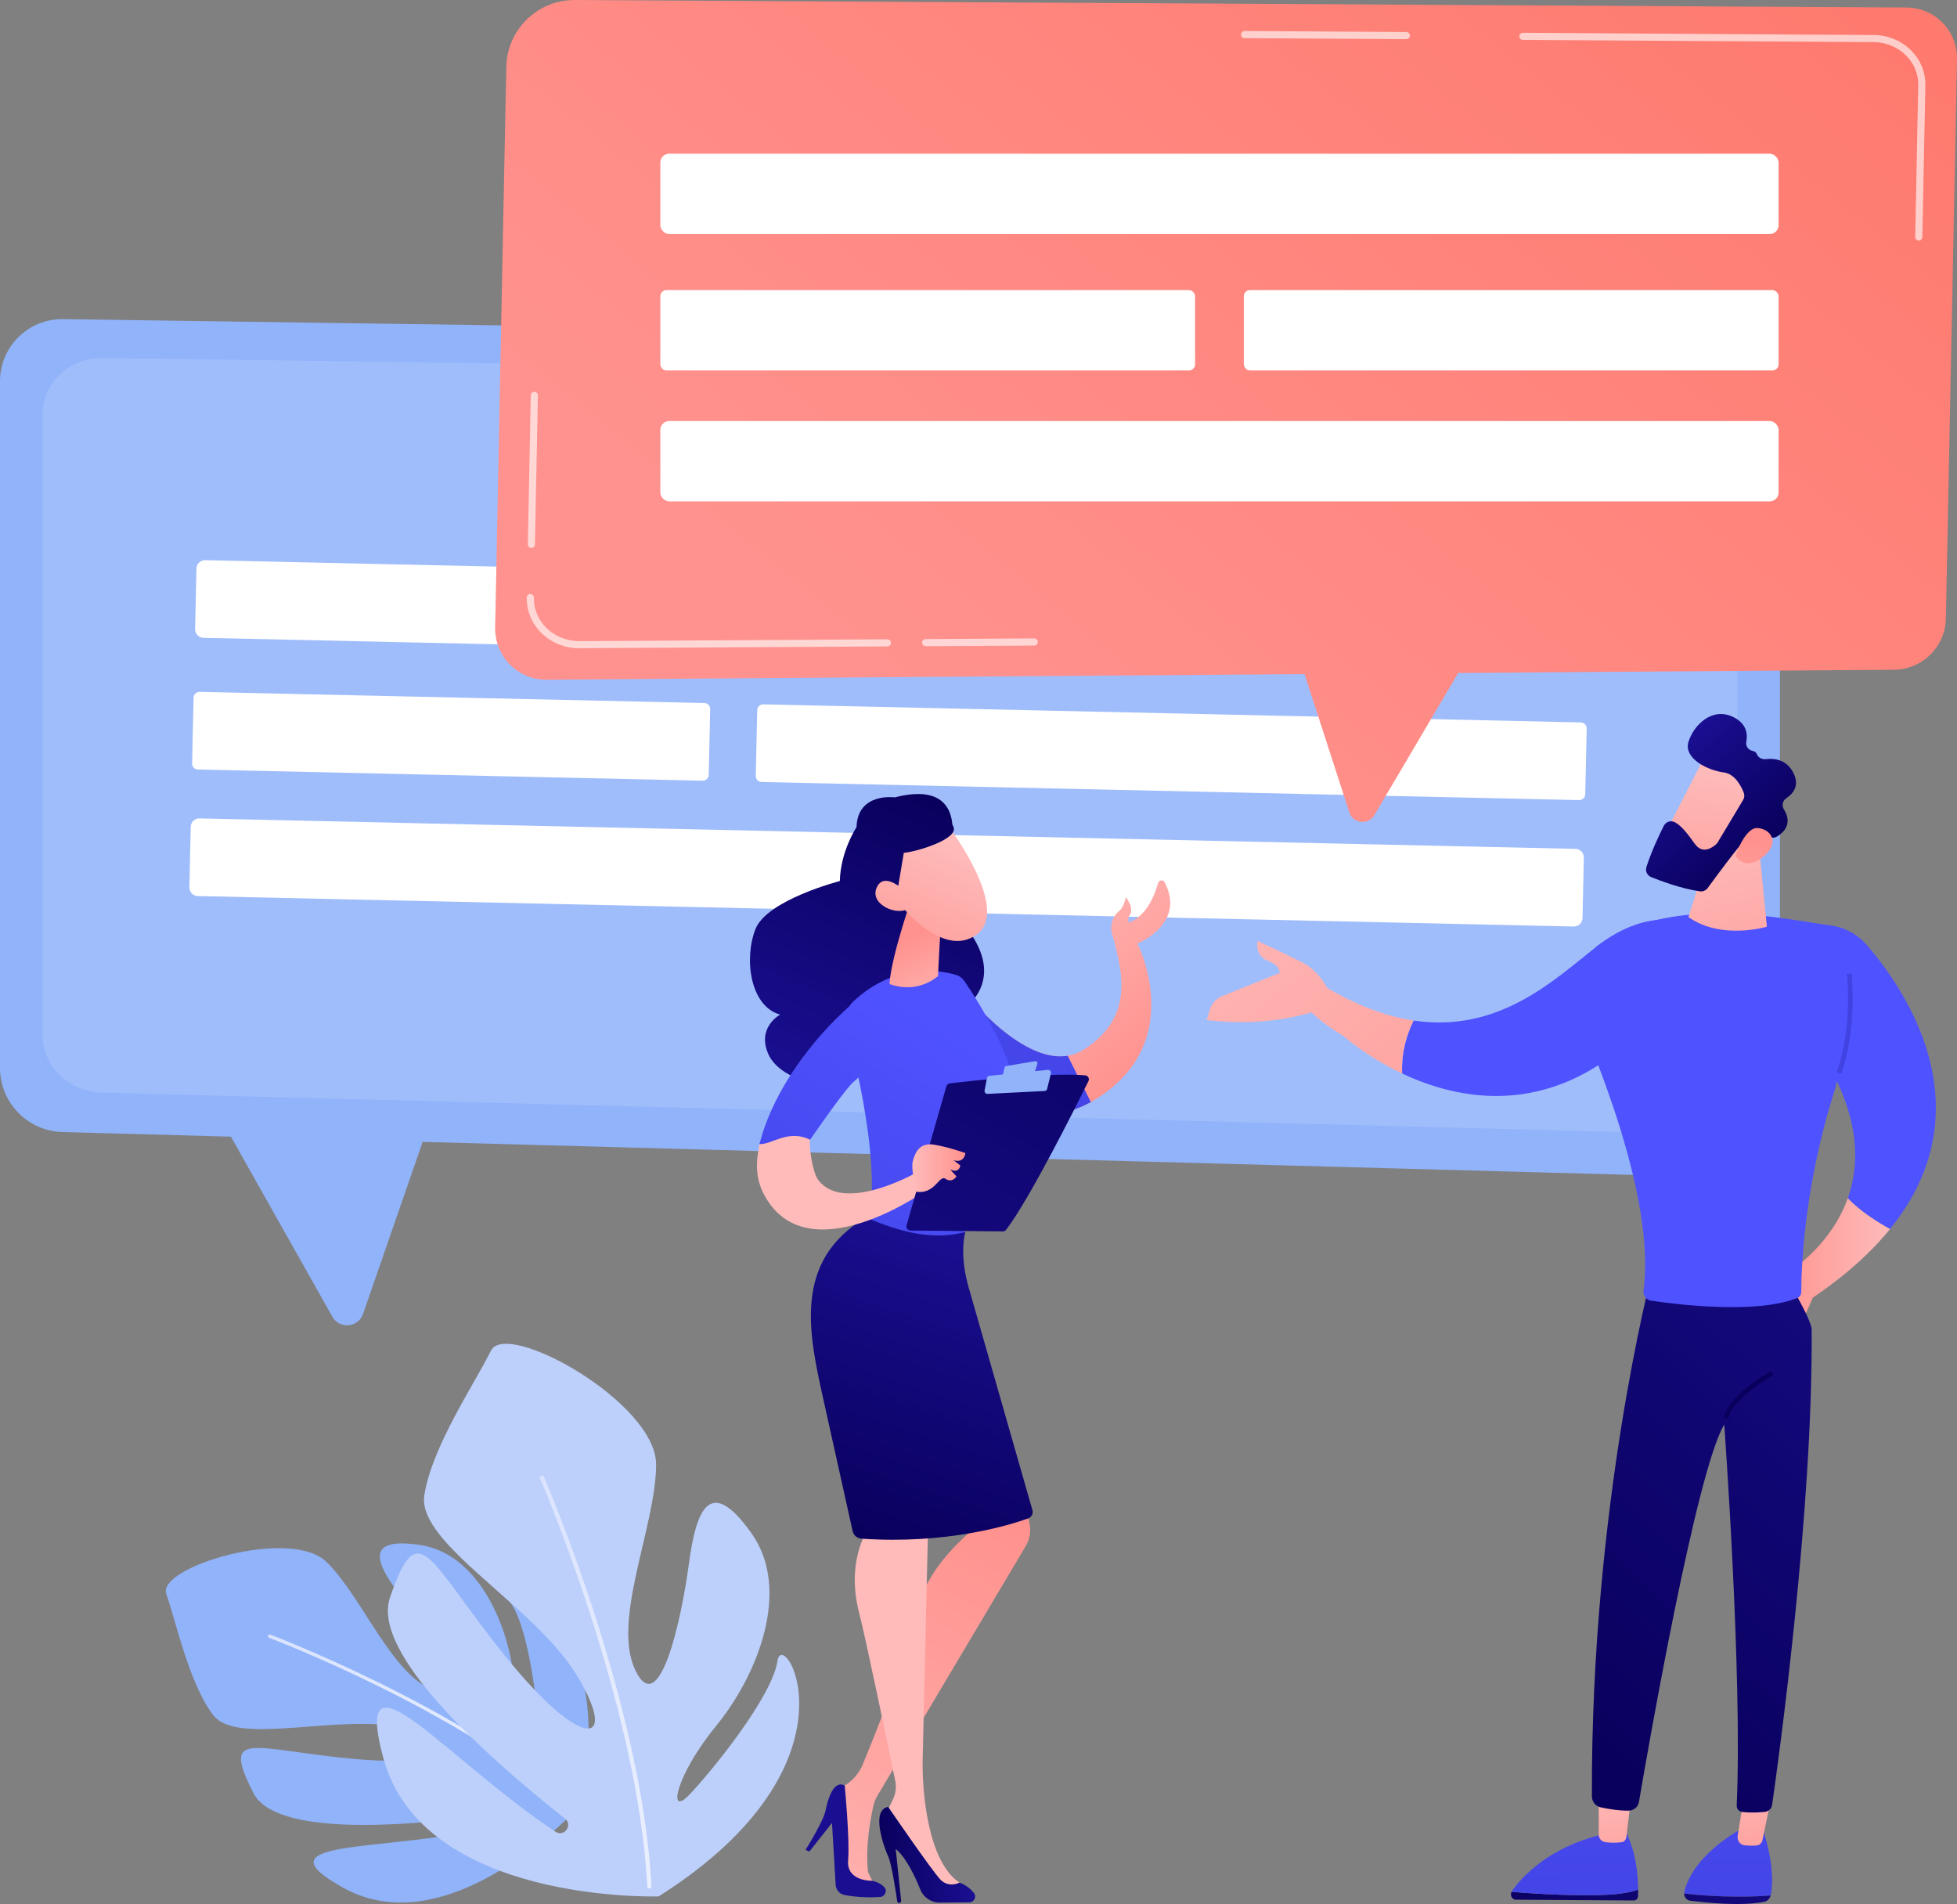 <?xml version="1.0" encoding="UTF-8"?><svg id="uuid-8c05e4fd-01ef-431c-bb0b-20465b9b7619" xmlns="http://www.w3.org/2000/svg" xmlns:xlink="http://www.w3.org/1999/xlink" viewBox="0 0 2799.59 2723.48"><rect x="0" y="0" width="2799.59" height="2723.48" fill="#808080" stroke="none"/><defs><linearGradient id="uuid-7f3ff78a-c205-46f3-bfdf-d6d85ca621f0" x1="383.25" y1="2461.11" x2="816.97" y2="2461.11" gradientUnits="userSpaceOnUse"><stop offset="0" stop-color="#dae3fe"/><stop offset="1" stop-color="#e9effd"/></linearGradient><linearGradient id="uuid-a73f8a4a-30e0-4447-8dcf-67012d956525" x1="772.48" y1="2406.03" x2="931.91" y2="2406.03" xlink:href="#uuid-7f3ff78a-c205-46f3-bfdf-d6d85ca621f0"/><linearGradient id="uuid-648d1f71-a057-4fe8-a110-be6d4af18bd5" x1="2681.47" y1="-861.86" x2="1247.89" y2="959" gradientTransform="translate(88.35 35.65) rotate(1.14)" gradientUnits="userSpaceOnUse"><stop offset="0" stop-color="#fe7062"/><stop offset="1" stop-color="#ff928e"/></linearGradient><linearGradient id="uuid-7e96a62a-caf2-4ebb-a3f9-c930bbf8f2da" x1="3061.62" y1="-562.55" x2="1628.06" y2="1258.28" xlink:href="#uuid-648d1f71-a057-4fe8-a110-be6d4af18bd5"/><linearGradient id="uuid-24d39e08-c2cf-4344-ab0a-319b2fefbb86" x1="-2546.06" y1="1800.21" x2="-2378.22" y2="1800.21" gradientTransform="translate(157.77) rotate(-180) scale(1 -1)" gradientUnits="userSpaceOnUse"><stop offset="0" stop-color="#febbba"/><stop offset="1" stop-color="#ff928e"/></linearGradient><linearGradient id="uuid-e4d5f41a-913b-4643-9045-2800a37bd588" x1="-2317.76" y1="2326.34" x2="-2313.55" y2="2789.38" gradientTransform="translate(157.77) rotate(-180) scale(1 -1)" gradientUnits="userSpaceOnUse"><stop offset="0" stop-color="#4f52ff"/><stop offset="1" stop-color="#4042e2"/></linearGradient><linearGradient id="uuid-b044e45f-3601-4f05-abd5-2f442f64f142" x1="-2062.22" y1="2515.26" x2="-2520.09" y2="2874.78" gradientTransform="translate(157.77) rotate(-180) scale(1 -1)" gradientUnits="userSpaceOnUse"><stop offset="0" stop-color="#09005d"/><stop offset="1" stop-color="#1a0f91"/></linearGradient><linearGradient id="uuid-65f45627-f31a-4719-a310-0f3d9e21d0bf" x1="-2342.3" y1="2520.45" x2="-2366.34" y2="2730.26" xlink:href="#uuid-24d39e08-c2cf-4344-ab0a-319b2fefbb86"/><linearGradient id="uuid-e669bf2b-ce12-4da9-80fc-c24f98105890" x1="-1980.88" y1="2618.84" x2="-2438.75" y2="2978.36" xlink:href="#uuid-b044e45f-3601-4f05-abd5-2f442f64f142"/><linearGradient id="uuid-b70bcff0-78a3-43cf-abc1-13c37498a407" x1="-2098.52" y1="2324.34" x2="-2094.31" y2="2787.38" xlink:href="#uuid-e4d5f41a-913b-4643-9045-2800a37bd588"/><linearGradient id="uuid-50b023fb-624f-4467-b79a-9b1232841d83" x1="-2146.47" y1="2542.89" x2="-2170.51" y2="2752.7" xlink:href="#uuid-24d39e08-c2cf-4344-ab0a-319b2fefbb86"/><linearGradient id="uuid-8183bfcf-444b-4136-98c6-229e31664c38" x1="2218.97" y1="2459.45" x2="2979.23" y2="1614.72" gradientTransform="matrix(1,0,0,1,0,0)" xlink:href="#uuid-b044e45f-3601-4f05-abd5-2f442f64f142"/><linearGradient id="uuid-53392e75-cf29-47db-8e93-0e7c28e7a9b7" x1="-7600.94" y1="-2093.89" x2="-8572.38" y2="-2882.31" gradientTransform="translate(-609.99) rotate(-180) scale(1 -1)" xlink:href="#uuid-e4d5f41a-913b-4643-9045-2800a37bd588"/><linearGradient id="uuid-7d1bd80d-c150-4367-81ac-208b39e5a59e" x1="-2289.19" y1="1179.19" x2="-2380.98" y2="1575.86" xlink:href="#uuid-24d39e08-c2cf-4344-ab0a-319b2fefbb86"/><linearGradient id="uuid-470757ba-d969-43a2-83e9-20e084272cb0" x1="-2872.79" y1="-2658.55" x2="-3035.64" y2="-2443.11" gradientTransform="translate(-1442.53 832.89) rotate(-133.27) scale(1 -1)" xlink:href="#uuid-24d39e08-c2cf-4344-ab0a-319b2fefbb86"/><linearGradient id="uuid-2066ead9-2250-4d72-8f90-2c9efe5a3ea5" x1="-2997.16" y1="-2606.81" x2="-2802.63" y2="-2606.81" gradientTransform="translate(-1442.53 832.89) rotate(-133.27) scale(1 -1)" xlink:href="#uuid-b044e45f-3601-4f05-abd5-2f442f64f142"/><linearGradient id="uuid-33361031-7423-4fbc-ab17-b5fee6d175ed" x1="-3111.3" y1="-2487.94" x2="-2980.68" y2="-2621.95" gradientTransform="translate(-1442.53 832.89) rotate(-133.27) scale(1 -1)" xlink:href="#uuid-24d39e08-c2cf-4344-ab0a-319b2fefbb86"/><linearGradient id="uuid-1d6bce70-fde9-4bc4-b440-6d9c2a4ed0f5" x1="3574.53" y1="457.72" x2="2729.8" y2="1365.81" gradientTransform="matrix(1,0,0,1,0,0)" xlink:href="#uuid-e4d5f41a-913b-4643-9045-2800a37bd588"/><linearGradient id="uuid-f9bba410-f096-43d9-8b3b-36e274865ae9" x1="2499.36" y1="1989.24" x2="2235.38" y2="1172.66" gradientTransform="matrix(1,0,0,1,0,0)" xlink:href="#uuid-b044e45f-3601-4f05-abd5-2f442f64f142"/><linearGradient id="uuid-2ed96385-9194-4103-b6e6-90dfa9860b3d" x1="-7435.39" y1="-2297.88" x2="-8406.83" y2="-3086.3" gradientTransform="translate(-609.99) rotate(-180) scale(1 -1)" xlink:href="#uuid-e4d5f41a-913b-4643-9045-2800a37bd588"/><linearGradient id="uuid-c07037df-6dcc-4910-9e10-2a24b8ebe944" x1="-2336.04" y1="1169.5" x2="-2897.75" y2="1888.16" gradientTransform="translate(-609.99) rotate(-180) scale(1 -1)" xlink:href="#uuid-24d39e08-c2cf-4344-ab0a-319b2fefbb86"/><linearGradient id="uuid-2c6576ee-9115-44d5-abf0-592f8b2d75f4" x1="-2260.86" y1="1228.25" x2="-2822.58" y2="1946.92" gradientTransform="translate(-609.99) rotate(-180) scale(1 -1)" xlink:href="#uuid-24d39e08-c2cf-4344-ab0a-319b2fefbb86"/><linearGradient id="uuid-88aeac95-5122-47cf-825a-443901a883e9" x1="-367.42" y1="1275.73" x2="-573.83" y2="1529.47" gradientTransform="translate(1062.62) rotate(-180) scale(1 -1)" xlink:href="#uuid-24d39e08-c2cf-4344-ab0a-319b2fefbb86"/><linearGradient id="uuid-4e80a6a5-6b55-4da4-88f4-d74e6991e15a" x1="1601.11" y1="1120.47" x2="1415.97" y2="1638.53" gradientTransform="matrix(1,0,0,1,0,0)" xlink:href="#uuid-e4d5f41a-913b-4643-9045-2800a37bd588"/><linearGradient id="uuid-093f5d4a-0f98-42b7-80b6-1f0afe98651f" x1="1340.93" y1="1140.57" x2="1159.76" y2="1561.81" gradientTransform="matrix(1,0,0,1,0,0)" xlink:href="#uuid-b044e45f-3601-4f05-abd5-2f442f64f142"/><linearGradient id="uuid-635d436a-a15e-44ee-828e-3c0efc12e100" x1="1382.63" y1="1482.77" x2="1063.31" y2="1965.15" gradientTransform="matrix(1,0,0,1,0,0)" xlink:href="#uuid-e4d5f41a-913b-4643-9045-2800a37bd588"/><linearGradient id="uuid-802bb673-7f86-4b08-8310-bf66c21b42d7" x1="-15261.66" y1="5017.73" x2="-15244.15" y2="4893.41" gradientTransform="translate(-14697.49 898.81) rotate(163.78) scale(1 -1)" xlink:href="#uuid-24d39e08-c2cf-4344-ab0a-319b2fefbb86"/><linearGradient id="uuid-8d9ebd8a-60a2-41ed-98d9-1638c98ff6f9" x1="-15524.81" y1="5093.12" x2="-15361.09" y2="5281.36" gradientTransform="translate(-14970.11 1039.82) rotate(162.43) scale(1 -1)" xlink:href="#uuid-24d39e08-c2cf-4344-ab0a-319b2fefbb86"/><linearGradient id="uuid-0a250cf6-d822-4e21-b675-40f4bc561433" x1="1331.11" y1="1136.35" x2="1149.93" y2="1557.58" gradientTransform="matrix(1,0,0,1,0,0)" xlink:href="#uuid-b044e45f-3601-4f05-abd5-2f442f64f142"/><linearGradient id="uuid-691e3817-5a92-4e5b-9280-8b8728ea24f4" x1="-15483.91" y1="5057.55" x2="-15320.19" y2="5245.78" gradientTransform="translate(-14970.11 1039.82) rotate(162.43) scale(1 -1)" xlink:href="#uuid-24d39e08-c2cf-4344-ab0a-319b2fefbb86"/><linearGradient id="uuid-443268db-7e53-400c-9bbf-c33636a6af83" x1="14129.8" y1="2959.87" x2="14520.41" y2="2270.35" gradientTransform="translate(-13088.48 52.79) rotate(-.54)" xlink:href="#uuid-24d39e08-c2cf-4344-ab0a-319b2fefbb86"/><linearGradient id="uuid-86ab2037-1806-4d58-b19c-548817b82683" x1="16975.23" y1="-2011.29" x2="16886.78" y2="-1855.44" gradientTransform="translate(-13088.48 52.79) rotate(-.54)" xlink:href="#uuid-b044e45f-3601-4f05-abd5-2f442f64f142"/><linearGradient id="uuid-41e90c2d-c9c7-4c40-941f-2ecc2edefb2f" x1="14206.1" y1="2566.93" x2="13621.92" y2="2753.73" gradientTransform="translate(-13088.48 52.79) rotate(-.54)" xlink:href="#uuid-24d39e08-c2cf-4344-ab0a-319b2fefbb86"/><linearGradient id="uuid-bf01f8eb-ca01-40c2-97a1-329c1359461a" x1="14320.81" y1="2736.71" x2="14456.92" y2="2736.71" gradientTransform="translate(-13088.48 52.79) rotate(-.54)" xlink:href="#uuid-b044e45f-3601-4f05-abd5-2f442f64f142"/><linearGradient id="uuid-9643fa86-e052-48ab-b92b-dae6c812070c" x1="14318.27" y1="2290.99" x2="14469.36" y2="1852.85" gradientTransform="translate(-13088.48 52.79) rotate(-.54)" xlink:href="#uuid-b044e45f-3601-4f05-abd5-2f442f64f142"/><linearGradient id="uuid-e4719a03-b08e-4a4b-a83a-cfea8dff2064" x1="1269.97" y1="1408.19" x2="950.64" y2="1890.57" gradientTransform="matrix(1,0,0,1,0,0)" xlink:href="#uuid-e4d5f41a-913b-4643-9045-2800a37bd588"/><linearGradient id="uuid-5cc99a46-446f-426c-909c-5f0c4a93e73d" x1="4405.53" y1="1691.72" x2="4645.89" y2="1691.72" gradientTransform="translate(-3037.28)" xlink:href="#uuid-24d39e08-c2cf-4344-ab0a-319b2fefbb86"/><linearGradient id="uuid-0c0a6ded-a098-42dc-82a4-7ea03335fb89" x1="1668.85" y1="1195.6" x2="1105.69" y2="2152.96" gradientTransform="matrix(1,0,0,1,0,0)" xlink:href="#uuid-b044e45f-3601-4f05-abd5-2f442f64f142"/><linearGradient id="uuid-8a88e705-c04f-412e-965d-8eab5c86f0af" x1="4342.45" y1="1670.92" x2="4418.35" y2="1670.92" gradientTransform="translate(-3037.28)" xlink:href="#uuid-24d39e08-c2cf-4344-ab0a-319b2fefbb86"/></defs><path d="M830.47,2582.2s-185.14,204.11-339.76,117.85c-124.27-69.33,52.28-51.21,202.04-83.97,11.75-2.57,8.68-20.14-3.25-18.56-117.17,15.53-295.96,28.23-327.01-32.86-46.88-92.23-1.42-62.32,141.26-49,142.68,13.32,170.17-21.91,77.04-43.85-93.13-21.94-241.28,26.59-275.8-18.54s-53.38-134.71-67.13-173.24c-13.76-38.53,177.6-96.33,229.33-45.76,51.73,50.58,93.74,163.46,155.14,184.07,61.39,20.61-4.65-79.25-45.36-130.79-40.72-51.54-56.86-89.85,24.49-77.55,81.35,12.29,124.35,111.58,132.93,185.69,8.58,74.11,37.23,115.56,35.93,78.9-1.3-36.66-14.6-149.11-40.6-182.91-26-33.81,159.61,7.45,100.77,290.52Z" style="fill:#91b3fa; stroke-width:0px;"/><path d="M815.4,2584.15c-.81.31-1.77.17-2.47-.44-158.91-139.02-425.44-240.07-428.11-241.07-1.26-.47-1.89-1.87-1.42-3.14.47-1.25,1.88-1.89,3.13-1.42,2.68,1,270.02,102.35,429.6,241.97,1.01.88,1.11,2.42.23,3.43-.27.31-.61.54-.96.67Z" style="fill:url(#uuid-7f3ff78a-c205-46f3-bfdf-d6d85ca621f0); stroke-width:0px;"/><path d="M942.25,2712.56s-338.11,11.16-394.15-198.85c-45.04-168.78,89.81,2.34,246.63,106.38,12.31,8.16,25.16-9.55,13.58-18.72-113.8-90.03-277.73-236.8-250.39-316.37,41.26-120.12,53.73-54.49,163.87,82.68,110.14,137.16,164.69,131.3,104.47,30.45-60.22-100.85-229.57-190-219.27-258.98,10.3-68.98,73.16-162.14,95.37-207.18,22.21-45.04,236.65,74.27,236.26,163.09-.39,88.82-64.02,222.29-29.74,294.02,34.28,71.73,65.89-71.8,76.55-151.73,10.65-79.93,30.64-126.88,89.29-44.66,58.66,82.22,7.87,204.95-50.14,275.82-58.01,70.87-70.08,131.55-38.86,99.08,31.22-32.47,118.98-140.25,126.57-192.06,7.59-51.8,129.79,147.08-170.03,337.03Z" style="fill:#bdd0fb; stroke-width:0px;"/><path d="M927.66,2700.94c-.97-.45-1.66-1.41-1.72-2.56-13.2-258.86-151.81-580.16-153.21-583.37-.66-1.51.03-3.27,1.55-3.93,1.51-.65,3.27.04,3.93,1.55,1.41,3.22,140.44,325.49,153.69,585.45.09,1.64-1.18,3.05-2.83,3.13-.51.03-.99-.08-1.42-.28Z" style="fill:url(#uuid-a73f8a4a-30e0-4447-8dcf-67012d956525); stroke-width:0px;"/><path d="M2454.08,1683.77L89.33,1619.27c-49.73-1.36-89.33-42.06-89.33-91.8v-982.06c0-49.61,40.59-89.63,90.2-88.93l2337.97,33.28c65.51.93,118.12,54.3,118.12,119.81v984.47c0,50.54-41.7,91.11-92.22,89.73Z" style="fill:#91b3fa; stroke-width:0px;"/><path d="M2397.78,1621.17l-2251.84-58.29c-47.35-1.23-85.07-38.01-85.07-82.96v-887.44c0-44.83,38.66-81,85.89-80.36l2226.35,30.07c62.38.84,112.48,49.07,112.48,108.27v889.61c0,45.67-39.71,82.33-87.81,81.09Z" style="fill:#fff; opacity:.14; stroke-width:0px;"/><path d="M323.87,1614.39l151.53,268.94c10.25,18.19,37.18,15.77,44.01-3.97l91.75-264.97h-287.29Z" style="fill:#91b3fa; stroke-width:0px;"/><path d="M1251.36,532.15h-.07l-283.91-3.83c-2.81-.04-5.06-2.35-5.03-5.17s2.32-4.93,5.17-5.03l283.91,3.83c2.81.04,5.06,2.35,5.03,5.17-.04,2.79-2.31,5.03-5.1,5.03Z" style="fill:#fff; stroke-width:0px;"/><path d="M2259.49,955.89l-1968.38-43.56c-6.75-.15-12.14-5.79-12-12.54l1.91-86.53c.15-6.75,5.79-12.15,12.54-12l1968.38,43.56c6.75.15,12.15,5.79,12,12.54l-1.91,86.53c-.15,6.75-5.79,12.15-12.54,12Z" style="fill:#fff; stroke-width:0px;"/><path d="M2251.31,1325.27l-1968.38-43.56c-6.75-.15-12.14-5.79-12-12.54l1.91-86.53c.15-6.75,5.79-12.14,12.54-12l1968.38,43.56c6.75.15,12.15,5.79,12,12.54l-1.91,86.53c-.15,6.75-5.79,12.15-12.54,12Z" style="fill:#fff; stroke-width:0px;"/><path d="M1005.19,1116.68l-722.05-15.98c-4.67-.1-8.4-4.01-8.3-8.67l2.08-94.1c.1-4.67,4.01-8.4,8.67-8.3l722.05,15.98c4.67.1,8.4,4.01,8.3,8.67l-2.08,94.1c-.1,4.67-4.01,8.4-8.67,8.3Z" style="fill:#fff; stroke-width:0px;"/><path d="M2259.1,1144.43l-1169.63-25.88c-4.67-.1-8.4-4.01-8.3-8.67l2.08-94.1c.1-4.67,4.01-8.4,8.67-8.3l1169.63,25.88c4.67.1,8.4,4.01,8.3,8.67l-2.08,94.1c-.1,4.67-4.01,8.4-8.67,8.3Z" style="fill:#fff; stroke-width:0px;"/><path d="M782.01,972.25l1927.41-14.25c40.53-.3,73.45-32.82,74.26-73.34l15.9-800c.8-40.42-31.62-73.67-72.04-73.9L822.44,0c-53.38-.3-97.1,42.32-98.16,95.69l-15.94,801.96c-.82,41.17,32.49,74.9,73.67,74.59Z" style="fill:url(#uuid-648d1f71-a057-4fe8-a110-be6d4af18bd5); stroke-width:0px;"/><path d="M2093.88,949.27l-127.79,216.63c-8.64,14.65-30.54,12.24-35.79-3.94l-70.45-217.34,234.03,4.65Z" style="fill:url(#uuid-7e96a62a-caf2-4ebb-a3f9-c930bbf8f2da); stroke-width:0px;"/><g style="opacity:.63;"><path d="M1324.21,924.29c-2.8,0-5.08-2.26-5.1-5.07-.02-2.81,2.25-5.11,5.07-5.13l155.35-.93h.03c2.8,0,5.08,2.26,5.1,5.07.02,2.81-2.25,5.11-5.07,5.13l-155.35.93h-.03Z" style="fill:#fff; stroke-width:0px;"/></g><g style="opacity:.63;"><path d="M828.44,927.27c-20.59,0-40.47-8.19-54.59-22.51-13.46-13.64-20.66-31.46-20.29-50.17.06-2.81,2.38-5.03,5.2-4.99,2.81.06,5.05,2.38,4.99,5.2-.32,15.93,5.85,31.14,17.36,42.81,12.22,12.39,29.45,19.47,47.33,19.47h.41l440.58-2.65h.03c2.8,0,5.08,2.26,5.1,5.07.02,2.81-2.25,5.11-5.07,5.13l-440.58,2.65h-.46Z" style="fill:#fff; stroke-width:0px;"/></g><g style="opacity:.63;"><path d="M760.17,783.69h-.11c-2.81-.06-5.05-2.38-4.99-5.2l4.24-213.02c.06-2.78,2.33-4.99,5.09-4.99h.11c2.81.06,5.05,2.38,4.99,5.2l-4.24,213.02c-.06,2.78-2.33,4.99-5.09,4.99Z" style="fill:#fff; stroke-width:0px;"/></g><g style="opacity:.63;"><path d="M2011.83,56.01h-.03l-231.34-1.47c-2.81-.02-5.08-2.31-5.06-5.13.02-2.8,2.3-5.06,5.1-5.06h.03l231.34,1.47c2.81.02,5.08,2.31,5.06,5.13-.02,2.8-2.3,5.06-5.1,5.06Z" style="fill:#fff; stroke-width:0px;"/></g><g style="opacity:.63;"><path d="M2744.92,344.18h-.11c-2.81-.06-5.05-2.38-4.99-5.2l4.32-217.05c.31-15.64-5.7-30.59-16.92-42.11-12-12.31-29.01-19.44-46.69-19.55l-502.03-3.2c-2.81-.02-5.08-2.31-5.06-5.13.02-2.8,2.3-5.06,5.1-5.06h.03l502.03,3.2c20.39.13,40.04,8.38,53.93,22.63,13.14,13.48,20.17,31.03,19.81,49.42l-4.32,217.06c-.06,2.78-2.33,4.99-5.09,4.99Z" style="fill:#fff; stroke-width:0px;"/></g><rect x="944.63" y="219.84" width="1599.74" height="114.98" rx="12.7" ry="12.7" style="fill:#fff; stroke-width:0px;"/><rect x="944.63" y="602.22" width="1599.74" height="114.98" rx="12.7" ry="12.7" style="fill:#fff; stroke-width:0px;"/><rect x="944.63" y="414.93" width="765.03" height="114.98" rx="8.78" ry="8.78" style="fill:#fff; stroke-width:0px;"/><rect x="1779.34" y="414.93" width="765.03" height="114.98" rx="8.78" ry="8.78" style="fill:#fff; stroke-width:0px;"/><path d="M2643.42,1713.71c17.22,18.38,42.57,34.26,60.41,44.16-26.64,32.93-62.69,65.91-110.42,98.19l-13.66,30.65-43.76-52.45s78.53-39.08,107.43-120.56Z" style="fill:url(#uuid-24d39e08-c2cf-4344-ab0a-319b2fefbb86); stroke-width:0px;"/><path d="M2409.22,2708.54c-.01-.94.05-1.89.29-2.84,14.18-56.2,84.53-91.2,84.53-91.2l27.88,2.19c16.03,49.53,13.97,79.91,11.4,93.44-.07.38-.19.74-.29,1.11-23,2.05-70.33,3.4-123.81-2.69Z" style="fill:url(#uuid-e4d5f41a-913b-4643-9045-2800a37bd588); stroke-width:0px;"/><path d="M2533.02,2711.23c-1.24,4.52-4.58,8.04-8.85,8.93-32.71,6.88-84.71,1.34-106.54-1.51-4.82-.63-8.34-5.08-8.42-10.11,53.47,6.09,100.81,4.74,123.81,2.69Z" style="fill:url(#uuid-b044e45f-3601-4f05-abd5-2f442f64f142); stroke-width:0px;"/><path d="M2533.12,2575.16l-11.81,56.84c-.87,4.16-4.07,7.28-7.94,7.65-4.74.45-11.5.71-18.29-.29-6.09-.9-10.33-7.09-9.25-13.73l8.21-50.47h39.09Z" style="fill:url(#uuid-65f45627-f31a-4719-a310-0f3d9e21d0bf); stroke-width:0px;"/><path d="M2288.48,2710.66c30.79-.86,46.72-4.49,54.95-7.85.02,3.06,0,6.18-.1,9.41-.11,3.45-2.66,6.2-5.8,6.18l-169.06-1.09c-5.39-.04-8.55-6.29-6.21-11.24,22.17,1.83,78.62,5.93,126.22,4.6Z" style="fill:url(#uuid-e669bf2b-ce12-4da9-80fc-c24f98105890); stroke-width:0px;"/><path d="M2162.26,2706.07c.2-.43.38-.87.67-1.28,14.93-20.86,52.96-62.4,128.1-80.42l36.05-1.14s16.05,27.9,16.35,79.58c-8.23,3.37-24.16,6.99-54.95,7.85-47.6,1.33-104.05-2.77-126.22-4.6Z" style="fill:url(#uuid-b70bcff0-78a3-43cf-abc1-13c37498a407); stroke-width:0px;"/><path d="M2333.76,2568.6c-.4,2.69-5.34,43.52-7.25,59.36-.45,3.76-3.18,6.67-6.62,7.08-6.14.73-16.07,1.4-24.76-.38-4.69-.96-8.08-5.46-8.08-10.7v-64.1l46.71,8.74Z" style="fill:url(#uuid-50b023fb-624f-4467-b79a-9b1232841d83); stroke-width:0px;"/><path d="M2362.67,1823.34s-86.94,330.42-85.37,746.21c.03,7.58,5.35,14.12,12.77,15.69,10.93,2.3,27,5.04,40.3,4.66,7.1-.2,13.04-5.47,14.23-12.47,12.19-71.49,82.15-474.24,122.01-539.62,0,0,26.23,358.7,17.84,544.8-.21,4.63,3.18,8.64,7.78,9.17,6.98.81,18.15,1.42,32.36-.09,5.39-.57,9.75-4.65,10.52-10.02,8.68-60.51,58.66-420.65,56.54-680.09-.12-14.63-38.69-78.24-38.69-78.24h-190.29Z" style="fill:url(#uuid-8183bfcf-444b-4136-98c6-229e31664c38); stroke-width:0px;"/><path d="M2241.76,1423.45c14.11-17.69,26.47-36.65,36.81-56.18,14.44-27.28,1.16,17.66,5.11-13.15,108.15-78.04,271-38.54,333.99-30.61,20.65,2.6,39.54,12.78,53.16,28.54,53.98,62.47,172.43,233.49,33.01,405.82-17.84-9.9-43.19-25.79-60.41-44.16,15.42-43.48,16.69-99.04-15.64-167.18-1.1,5.4-2.47,10.75-4.13,16.01-44.55,141.15-46.93,258.6-46.83,285.67.01,3.68-2.19,6.98-5.61,8.35-58.64,23.5-171.51,9.51-209.4,3.87-6.95-1.04-11.62-7.5-10.66-14.46,18.6-134.72-76.84-356.35-102.05-411.86-1.81-3.99-4.32-7.59-7.35-10.66Z" style="fill:url(#uuid-53392e75-cf29-47db-8e93-0e7c28e7a9b7); stroke-width:0px;"/><path d="M2516.32,1210.08l11.3,115.46s-64.95,19.56-112.19-13.77l33.21-104.94,67.68,3.24Z" style="fill:url(#uuid-7d1bd80d-c150-4367-81ac-208b39e5a59e); stroke-width:0px;"/><path d="M2440.95,1078.48c-1.56,1.47-65.98,127.96-65.98,127.96l73.01,35.24,78.86-110.82s-59.72-77.02-85.89-52.39Z" style="fill:url(#uuid-470757ba-d969-43a2-83e9-20e084272cb0); stroke-width:0px;"/><path d="M2494.54,1133.94c1.3,3.37.98,7.13-.88,10.23l-36.41,60.7c-.55.92-1.21,1.75-2,2.48-4.33,4.03-19.16,15.77-30.63-.21-9.77-13.62-18.94-26-28.76-31.1-5.74-2.98-12.8-.6-15.71,5.17-6,11.89-17.62,36.13-24.92,59.11-1.83,5.76,1.14,11.95,6.75,14.21,14.78,5.99,44,16.82,69.93,20.4,4.26.59,8.48-1.21,11.01-4.68,11.15-15.28,42.59-57.98,53.32-68.67,9.97-9.93,28.37-6.19,36.66-3.8,3.15.91,6.5.47,9.3-1.22,8.41-5.07,23.09-17.68,9.66-39.04-3.34-5.31-1.64-12.39,3.61-15.83,9.39-6.18,19.58-17.77,9.87-36.55-9.83-19.01-27.38-20.72-39.33-19.25-5.29.65-10.66-2.13-12.69-7.05-.9-2.19-2.69-4.06-6.01-4.73-6.27-1.27-10.38-7-9.15-13.27,2.11-10.76.52-24.73-16.65-34.17-31.5-17.32-59.09,10.9-66.11,34.72-7.02,23.82,28.2,40.66,50.36,43.47,16.27,2.06,25.2,19.83,28.79,29.11Z" style="fill:url(#uuid-2066ead9-2250-4d72-8f90-2c9efe5a3ea5); stroke-width:0px;"/><path d="M2482.57,1223.87s14.01-40.98,31.94-39.48c17.93,1.5,32.04,19.37,9.82,39.44-27.64,24.98-41.76.03-41.76.03Z" style="fill:url(#uuid-33361031-7423-4fbc-ab17-b5fee6d175ed); stroke-width:0px;"/><path d="M2633.7,1535.97c23.63-64.68,15.06-142.78,14.97-143.56l-6.51.74c.09.77,8.48,77.37-14.62,140.56l6.16,2.25Z" style="fill:url(#uuid-1d6bce70-fde9-4bc4-b440-6d9c2a4ed0f5); stroke-width:0px;"/><path d="M2469.82,2029.38c1.46,0,2.79-.98,3.17-2.46,7.21-27.81,61.2-58.37,61.74-58.67,1.58-.88,2.14-2.88,1.25-4.46-.89-1.58-2.87-2.14-4.46-1.26-2.32,1.3-56.97,32.24-64.88,62.75-.45,1.75.6,3.54,2.35,3.99.28.07.55.11.83.11Z" style="fill:url(#uuid-f9bba410-f096-43d9-8b3b-36e274865ae9); stroke-width:0px;"/><path d="M2022.23,1459.77c122.32,18.35,202.04-58.83,261.45-105.64,78.43-61.81,139.47-31.74,139.47-31.74l-83.64,159.64c-124.91,117.77-252.98,91.62-333.72,53.45-1.24-30.83,7-56.64,16.45-75.71Z" style="fill:url(#uuid-2ed96385-9194-4103-b6e6-90dfa9860b3d); stroke-width:0px;"/><path d="M1850.32,1386.79l40.56,21.83c48.65,29.62,92.18,45.27,131.35,51.15-9.46,19.07-17.7,44.87-16.45,75.71-51.4-24.29-83.62-53.45-83.62-53.45-91.89-54.79-71.84-95.23-71.84-95.23Z" style="fill:url(#uuid-c07037df-6dcc-4910-9e10-2a24b8ebe944); stroke-width:0px;"/><path d="M1730.82,1443.95c2.62-8.71,9.05-15.75,17.49-19.14l82.32-33.1s1.24-10.56-17.39-17.73c-18.64-7.17-14.28-28.05-14.28-28.05,0,0,25.46,11.61,62.73,30.03,21.32,10.53,33.28,29.13,39.62,43.14l-21.19,27.87c-50.74,15.24-102.08,18.16-153.85,12.11l4.55-15.13Z" style="fill:url(#uuid-2c6576ee-9115-44d5-abf0-592f8b2d75f4); stroke-width:0px;"/><path d="M1374.49,1412.33l51.1,162.04s59.3,43.69,134.91,1.99c11.62-6.36,23.63-14.73,35.81-25.63,91.77-81.9,30.88-201.04,30.88-201.04,0,0,70.04-28.25,38.92-87.71-2.15-4.06-8.12-3.42-9.39,1.04-4.53,16.4-15.6,45.05-38.76,55.24-1.19.48-2.31,1.04-3.34,1.51-1.03-3.1-1.03-6.76,1.43-10.67,7.24-10.98-5.81-26.02-5.81-26.02,0,0-.87,13.29-10.91,21.57-8.67,7.24-12.81,23.16-6.92,36.29,12.58,48.71,31.36,113.1-41.79,160.21-7.48,4.77-15.28,7.72-23.24,8.99-69.88,11.7-152.89-97.81-152.89-97.81Z" style="fill:url(#uuid-88aeac95-5122-47cf-825a-443901a883e9); stroke-width:0px;"/><path d="M1374.49,1412.33l51.1,162.04s59.3,43.69,134.91,1.99l-33.11-66.22c-69.88,11.7-152.89-97.81-152.89-97.81Z" style="fill:url(#uuid-4e80a6a5-6b55-4da4-88f4-d74e6991e15a); stroke-width:0px;"/><path d="M1359.17,1213.6s28.93-100.77-79.32-73.05c0,0-53.04-7.39-54.55,42.54,0,0-22.92,34.55-23.89,77.12,0,0-104.22,26.94-120.67,68.7-16.83,42.74-7.49,110.64,35.3,122.35,0,0-34.02,18.1-16.81,56.74,17.21,38.65,100.39,64.22,148.02,15.61,0,0,139.15,15.07,134.07-82.85,0,0,63.54-43.18-6.13-122.56-69.67-79.38-16.03-104.6-16.03-104.6Z" style="fill:url(#uuid-093f5d4a-0f98-42b7-80b6-1f0afe98651f); stroke-width:0px;"/><path d="M1367.65,1394.5c-21.88-6.56-85.58-18.67-146.17,37.25-10.28,9.48-14.48,23.89-10.81,37.39,16.27,59.91,59.21,236.92,21.56,313.51,0,0,66.35,73.14,138.73,14.19,0,0,32.47-141.54,75.01-203.67,29.37-42.9-46.83-161.09-66.11-189.64-2.92-4.32-7.22-7.52-12.22-9.02Z" style="fill:url(#uuid-635d436a-a15e-44ee-828e-3c0efc12e100); stroke-width:0px;"/><path d="M1307.24,1275.47s-32.35,91.52-34.79,131.89c0,0,35.76,16.26,69.45-11.18,0,0,3.54-91.41,8.64-107.78l-43.31-12.93Z" style="fill:url(#uuid-802bb673-7f86-4b08-8310-bf66c21b42d7); stroke-width:0px;"/><path d="M1359.12,1185.07s87.39,116.41,37.62,151.99c-49.76,35.58-111.97-47.14-111.97-47.14,0,0-21.15-64.34-1.14-86.81,20.01-22.47,75.49-18.04,75.49-18.04Z" style="fill:url(#uuid-8d9ebd8a-60a2-41ed-98d9-1638c98ff6f9); stroke-width:0px;"/><path d="M1319.3,1157.7s39.08,8.3,44.94,25.75c5.86,17.46-54.32,35.19-71.27,36.39l-12,71.29s-41.99-65.81-26.89-104.74c15.1-38.93,65.22-28.69,65.22-28.69Z" style="fill:url(#uuid-0a250cf6-d822-4e21-b675-40f4bc561433); stroke-width:0px;"/><path d="M1300.97,1280.81s-33.83-37.36-46.34-12.19c-12.51,25.17,30.66,42.83,45.17,30.28l1.17-18.08Z" style="fill:url(#uuid-691e3817-5a92-4e5b-9280-8b8728ea24f4); stroke-width:0px;"/><path d="M1455.45,2094.01c-.25,6.43,11.03,57.39,17.17,84.58,2.47,10.94.75,22.39-4.82,32.12l-212.63,357.87c-2.57,4.33-4.45,9.02-5.58,13.92-3.9,16.8-11.98,57.95-7.76,95.39l11,22.85-47.57-10.8-10.35-127.75,13.47-8.21c11.63-7.09,20.69-17.7,25.88-30.3,19.23-46.7,66.97-165.59,79.28-223.52,13.99-65.85,87.11-119.33,87.11-119.33l-12.85-30.37,67.65-56.44Z" style="fill:url(#uuid-443268db-7e53-400c-9bbf-c33636a6af83); stroke-width:0px;"/><path d="M1152.39,2645.97s25.69-40.73,28.71-56.58c3.02-15.85,11.44-43.85,27.28-35.42,0,0,7.46,77.02,4.89,107.11-2.57,30.09,34.02,29.13,34.02,29.13,0,0,10.09,1.42,17.47,8.8,5.1,5.1,1.45,13.94-5.74,14.41-11.97.77-30.99.97-50.97-2.88-6.98-1.35-12.15-7.29-12.58-14.38l-5.27-88.64-32.41,40.92-5.4-2.45Z" style="fill:url(#uuid-86ab2037-1806-4d58-b19c-548817b82683); stroke-width:0px;"/><path d="M1328.43,2151.02s-7.5,320.11-8.52,365.57c-1.01,45.46,7.18,146.22,52.76,176.33l-19.83,14.68s-24.79-21.06-49-61.61c-27.2-45.54-35.42-53.86-35.42-53.86l9.03-18.48c3.95-8.09,5.11-17.25,3.29-26.07-9.83-47.67-42.69-206.22-51.65-240.37-10.58-40.31-11.33-94.13,25.48-139.18,36.81-45.05,73.88-17.02,73.88-17.02Z" style="fill:url(#uuid-41e90c2d-c9c7-4c40-941f-2ecc2edefb2f); stroke-width:0px;"/><path d="M1286.34,2722.03c-1.41.01-2.62-1-2.82-2.4-1.52-10.67-7.83-53.46-13-64.54-5.92-12.69-25.25-66.09.01-70.62,0,0,62.8,91.75,74.86,104.12,12.06,12.37,27.27,4.32,27.27,4.32,0,0,11.75,3.47,20.6,14.79,4.22,5.39.29,13.3-6.55,13.36l-42.3.4c-12.28.12-23.33-7.35-27.9-18.75-7.45-18.6-20.24-45.88-35.14-57.98l7.75,74.17c.17,1.65-1.12,3.1-2.78,3.11Z" style="fill:url(#uuid-bf01f8eb-ca01-40c2-97a1-329c1359461a); stroke-width:0px;"/><path d="M1380.97,1762.32s-9.53,30.38,5.11,80.43l90.85,317.24c1.43,4.99-1.26,10.2-6.14,11.95-27.17,9.75-116.5,37.32-238.44,28.91-6.14-.42-11.29-4.77-12.62-10.78-8.03-36.17-35.45-159.56-41.09-184.91-21.51-96.61-45.52-200.8,60.12-263.79,48.69,20.85,94.1,33.15,142.22,20.96Z" style="fill:url(#uuid-9643fa86-e052-48ab-b92b-dae6c812070c); stroke-width:0px;"/><path d="M1087.29,1639.67s-.69.05-.69-.04c11.44-8.99,72.22-9.32,72.22-9.32,0,0,44.14-63.91,59.1-79.77.49-.49.98-.98,1.39-1.39.33-.33.65-.66,1.14-1.06,5.48-5.07,11.28-10.14,17.58-15.36,6.94-5.8,12.5-13.24,15.85-21.66,23.37-58.85,4.9-97.34-37.6-72.66,0,0-89.82,74.62-124.72,180.38-.41,1.31-.73,2.53-1.15,3.76-1.39,4.9-2.78,9.56-4,13.89-.09.33.27.79.19,1.12-.25.74.94,1.37.69,2.11Z" style="fill:url(#uuid-e4719a03-b08e-4a4b-a83a-cfea8dff2064); stroke-width:0px;"/><path d="M1309.44,1678.08s-104.39,59-139.62,8.62c-7.31-10.46-12.81-46.47-11.01-56.39-31.29-15.8-54.84,7.42-72.41,6.13-4.61,24.15-6.85,47.65,7.34,73.61,61.7,112.87,229.5-6.24,229.5-6.24l-13.82-25.74Z" style="fill:url(#uuid-5cc99a46-446f-426c-909c-5f0c4a93e73d); stroke-width:0px;"/><path d="M1296.89,1752.72l56.97-198.97c.65-2.26,2.57-3.9,4.91-4.18,10.32-1.2,40.23-4.59,74.77-7.51,41.6-3.52,89.91-6.37,118.78-3.94,4.1.34,6.58,4.69,4.76,8.38-16.42,33.21-83.94,168.31-117.75,212.56-1.12,1.47-2.85,2.32-4.7,2.31l-132.19-1.23c-3.85-.04-6.6-3.73-5.54-7.42Z" style="fill:url(#uuid-0c0a6ded-a098-42dc-82a4-7ea03335fb89); stroke-width:0px;"/><path d="M1439.45,1524.82l41.31-6.88c2.2-.37,4,1.74,3.3,3.85l-4.09,12.39c-.36,1.08-1.3,1.86-2.42,2.01l-39.75,5.31c-2.06.27-3.75-1.59-3.28-3.61l2.53-10.82c.27-1.16,1.22-2.05,2.4-2.25Z" style="fill:#91b3fa; stroke-width:0px;"/><path d="M1408.52,1559.79l3.4-17.72c.34-1.78,1.81-3.12,3.61-3.3l83.43-8.47c2.81-.28,5.06,2.29,4.4,5.03l-5.31,22.09c-.42,1.77-1.96,3.04-3.78,3.13l-81.53,4.11c-2.65.13-4.73-2.25-4.23-4.86Z" style="fill:#91b3fa; stroke-width:0px;"/><path d="M1310.66,1704.65s-7.94-32.64-4.74-44.21c3.2-11.58,9.4-26.46,30.08-23.16,20.68,3.31,45.06,12.02,45.06,12.02,0,0-1.23,15.08-16.95,10.22l9.74,7.54s-1.39,12.07-14.67,5.62l9.06,10s-5.7,9.92-15.47,3.56c-9.76-6.36-14.45,22.35-42.14,18.42Z" style="fill:url(#uuid-8a88e705-c04f-412e-965d-8eab5c86f0af); stroke-width:0px;"/></svg>